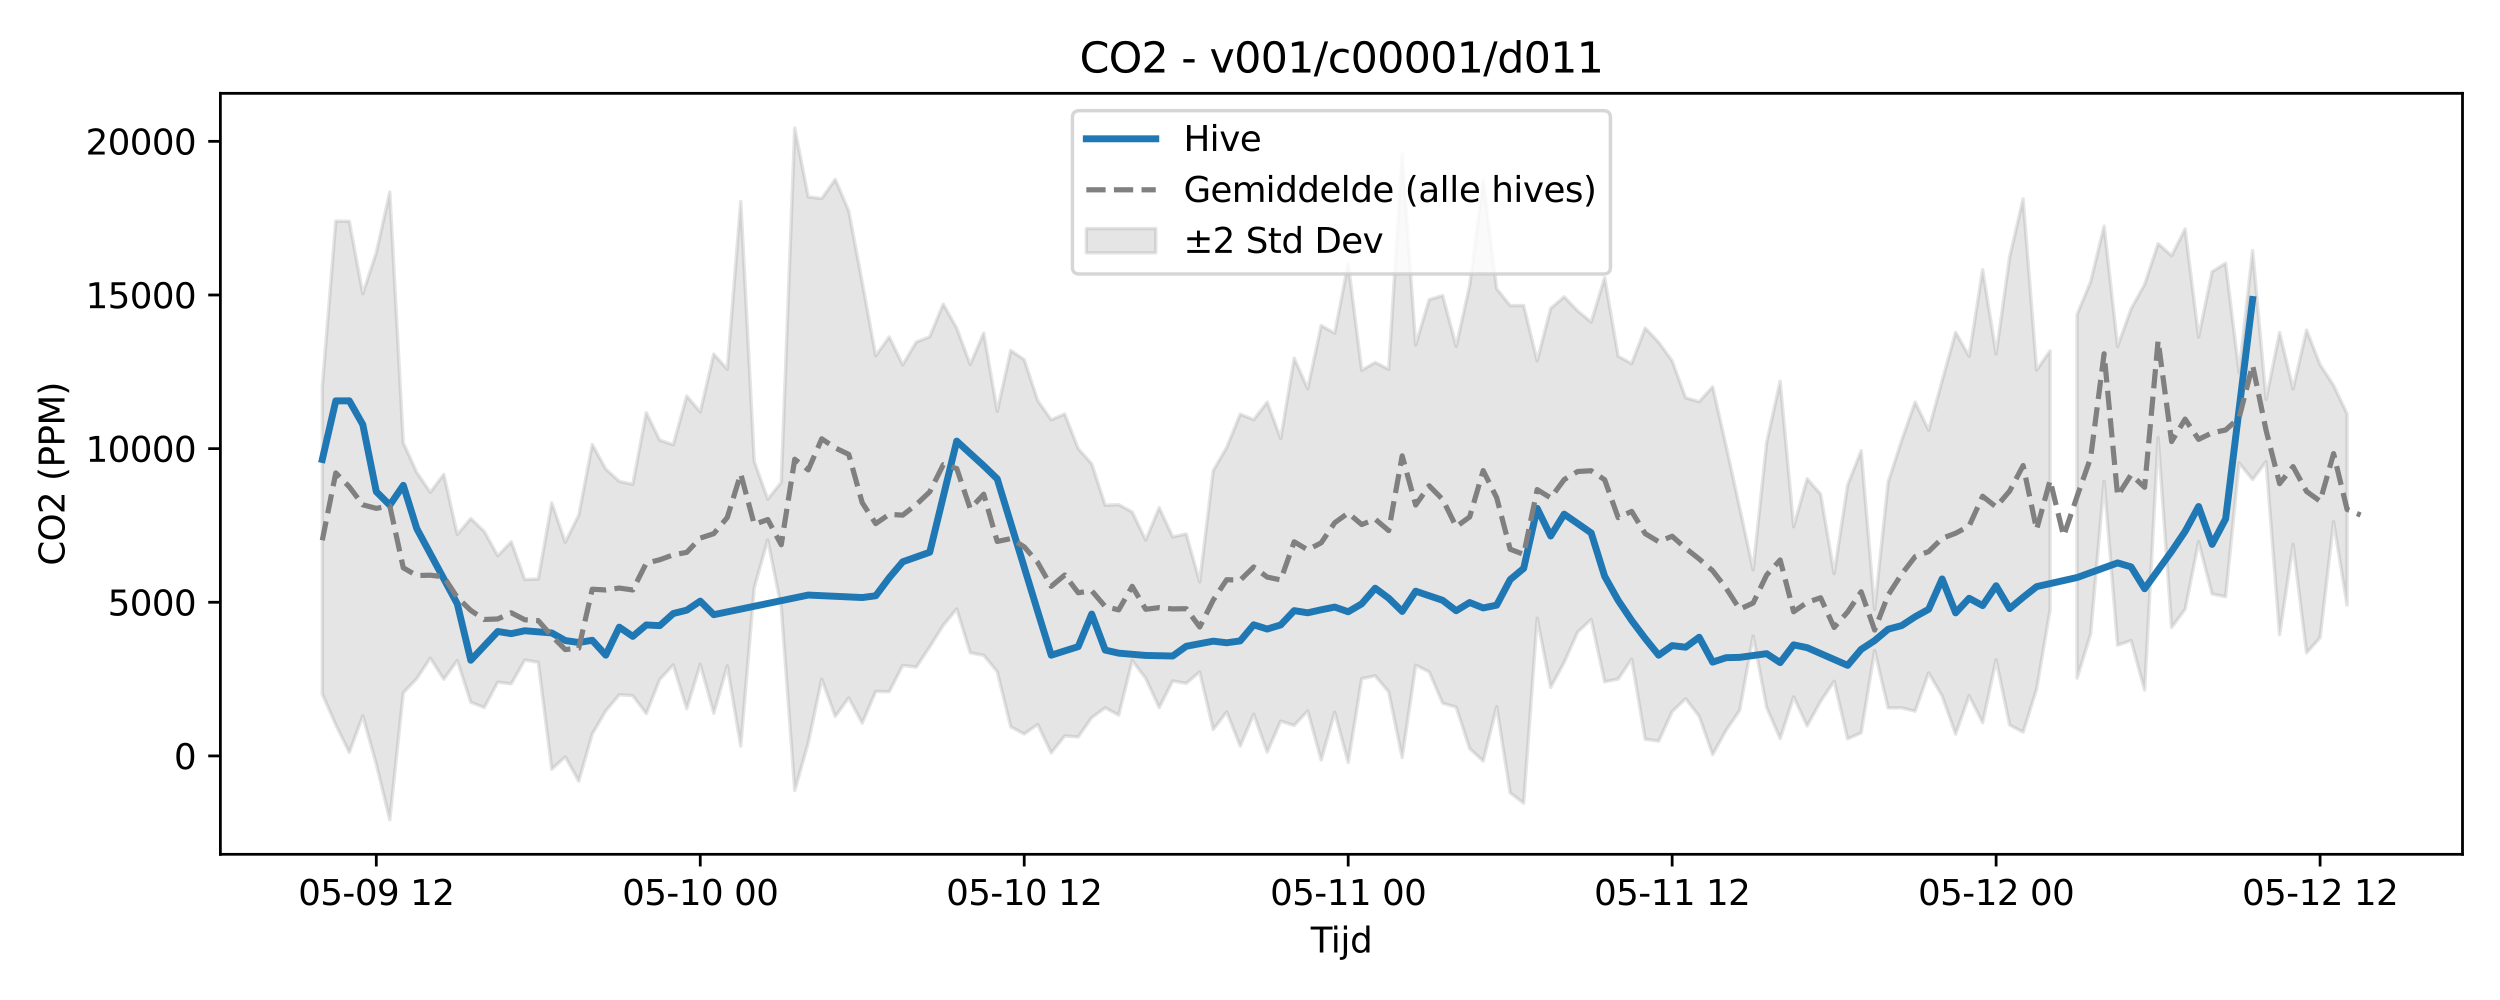 <?xml version="1.0" encoding="utf-8" standalone="no"?>
<!DOCTYPE svg PUBLIC "-//W3C//DTD SVG 1.1//EN"
  "http://www.w3.org/Graphics/SVG/1.1/DTD/svg11.dtd">
<svg xmlns:xlink="http://www.w3.org/1999/xlink" width="720pt" height="288pt" viewBox="0 0 720 288" xmlns="http://www.w3.org/2000/svg" version="1.1">
 <defs>
  <style type="text/css">*{stroke-linejoin: round; stroke-linecap: butt}</style>
 </defs>
 <g id="figure_1">
  <g id="patch_1">
   <path d="M 0 288 
L 720 288 
L 720 0 
L 0 0 
z
" style="fill: #ffffff"/>
  </g>
  <g id="axes_1">
   <g id="patch_2">
    <path d="M 63.47 246.04 
L 709.2 246.04 
L 709.2 26.88 
L 63.47 26.88 
z
" style="fill: #ffffff"/>
   </g>
   <g id="FillBetweenPolyCollection_1">
    <path d="M 92.821 111.337 
L 92.821 199.886 
L 96.709 208.744 
L 100.597 216.7 
L 104.484 206.168 
L 108.372 220.098 
L 112.259 236.078 
L 116.147 199.52 
L 120.035 195.446 
L 123.922 189.535 
L 127.81 195.625 
L 131.697 190.227 
L 135.585 202.256 
L 139.473 203.769 
L 143.36 196.459 
L 147.248 196.949 
L 151.135 190.098 
L 155.023 190.75 
L 158.911 221.543 
L 162.798 217.981 
L 166.686 224.982 
L 170.573 211.388 
L 174.461 204.747 
L 178.349 200.095 
L 182.236 200.353 
L 186.124 205.523 
L 190.011 195.661 
L 193.899 191.49 
L 197.787 204.107 
L 201.674 191.312 
L 205.562 205.404 
L 209.449 191.769 
L 213.337 214.892 
L 217.224 169.238 
L 221.112 155.498 
L 225 174.824 
L 228.887 227.682 
L 232.775 213.944 
L 236.662 195.58 
L 240.55 206.332 
L 244.438 200.993 
L 248.325 208.266 
L 252.213 199.127 
L 256.1 199.205 
L 259.988 191.652 
L 263.876 192.13 
L 267.763 186.312 
L 271.651 180.112 
L 275.538 175.372 
L 279.426 188.015 
L 283.314 188.739 
L 287.201 193.438 
L 291.089 209.316 
L 294.976 211.386 
L 298.864 208.645 
L 302.752 216.824 
L 306.639 211.972 
L 310.527 212.231 
L 314.414 206.676 
L 318.302 203.845 
L 322.19 205.969 
L 326.077 190.254 
L 329.965 195.377 
L 333.852 203.779 
L 337.74 196.105 
L 341.628 196.829 
L 345.515 193.534 
L 349.403 210.116 
L 353.29 205.04 
L 357.178 214.906 
L 361.066 205.711 
L 364.953 216.596 
L 368.841 207.698 
L 372.728 208.944 
L 376.616 204.744 
L 380.504 218.904 
L 384.391 205.123 
L 388.279 219.586 
L 392.166 195.476 
L 396.054 194.644 
L 399.942 199.269 
L 403.829 218.183 
L 407.717 191.572 
L 411.604 193.495 
L 415.492 202.542 
L 419.38 203.645 
L 423.267 215.578 
L 427.155 219.189 
L 431.042 203.54 
L 434.93 228.345 
L 438.818 231.311 
L 442.705 178.067 
L 446.593 197.981 
L 450.48 190.773 
L 454.368 182.042 
L 458.256 178.4 
L 462.143 196.343 
L 466.031 195.572 
L 469.918 189.82 
L 473.806 212.883 
L 477.694 213.455 
L 481.581 204.937 
L 485.469 201.238 
L 489.356 206.264 
L 493.244 217.334 
L 497.132 210.312 
L 501.019 204.627 
L 504.907 183.182 
L 508.794 203.743 
L 512.682 212.72 
L 516.57 200.687 
L 520.457 209.064 
L 524.345 201.999 
L 528.232 196.204 
L 532.12 212.789 
L 536.008 211.073 
L 539.895 187.396 
L 543.783 203.886 
L 547.67 203.871 
L 551.558 204.814 
L 555.446 193.809 
L 559.333 200.44 
L 563.221 211.427 
L 567.108 200.389 
L 570.996 208.15 
L 574.883 190.026 
L 578.771 208.798 
L 582.659 210.864 
L 586.546 198.441 
L 590.434 175.601 
L 590.434 101.034 
L 590.434 101.034 
L 586.546 106.581 
L 582.659 57.302 
L 578.771 74.049 
L 574.883 101.96 
L 570.996 77.69 
L 567.108 102.596 
L 563.221 95.714 
L 559.333 109.655 
L 555.446 123.895 
L 551.558 115.809 
L 547.67 126.834 
L 543.783 138.864 
L 539.895 175.517 
L 536.008 129.808 
L 532.12 139.689 
L 528.232 165.208 
L 524.345 142.323 
L 520.457 137.873 
L 516.57 151.695 
L 512.682 109.813 
L 508.794 127.451 
L 504.907 164.163 
L 501.019 146.242 
L 497.132 128.51 
L 493.244 111.398 
L 489.356 115.694 
L 485.469 114.568 
L 481.581 103.935 
L 477.694 98.579 
L 473.806 94.473 
L 469.918 104.732 
L 466.031 102.592 
L 462.143 79.994 
L 458.256 92.747 
L 454.368 89.537 
L 450.48 85.47 
L 446.593 88.823 
L 442.705 103.931 
L 438.818 87.993 
L 434.93 88.002 
L 431.042 83.138 
L 427.155 51.883 
L 423.267 82.16 
L 419.38 99.749 
L 415.492 85.131 
L 411.604 86.313 
L 407.717 99.337 
L 403.829 44.395 
L 399.942 106.351 
L 396.054 104.389 
L 392.166 106.657 
L 388.279 75.908 
L 384.391 95.985 
L 380.504 93.759 
L 376.616 111.959 
L 372.728 103.145 
L 368.841 126.322 
L 364.953 115.809 
L 361.066 120.875 
L 357.178 119.294 
L 353.29 128.865 
L 349.403 135.544 
L 345.515 167.619 
L 341.628 153.784 
L 337.74 154.632 
L 333.852 146.219 
L 329.965 155.557 
L 326.077 147.464 
L 322.19 145.329 
L 318.302 145.522 
L 314.414 133.605 
L 310.527 129.187 
L 306.639 119.24 
L 302.752 120.911 
L 298.864 115.356 
L 294.976 103.583 
L 291.089 100.931 
L 287.201 118.45 
L 283.314 95.919 
L 279.426 104.974 
L 275.538 94.498 
L 271.651 87.582 
L 267.763 96.987 
L 263.876 98.518 
L 259.988 105.075 
L 256.1 97.04 
L 252.213 102.468 
L 248.325 81.335 
L 244.438 60.733 
L 240.55 51.652 
L 236.662 57.179 
L 232.775 56.697 
L 228.887 36.842 
L 225 138.942 
L 221.112 143.754 
L 217.224 132.842 
L 213.337 58.032 
L 209.449 106.321 
L 205.562 101.978 
L 201.674 118.627 
L 197.787 114.052 
L 193.899 128.088 
L 190.011 126.754 
L 186.124 118.851 
L 182.236 139.474 
L 178.349 138.623 
L 174.461 135.086 
L 170.573 128.005 
L 166.686 148.35 
L 162.798 156.16 
L 158.911 144.823 
L 155.023 166.745 
L 151.135 166.888 
L 147.248 156.025 
L 143.36 160.065 
L 139.473 153.048 
L 135.585 149.348 
L 131.697 153.909 
L 127.81 136.62 
L 123.922 141.782 
L 120.035 136.077 
L 116.147 127.536 
L 112.259 55.308 
L 108.372 72.731 
L 104.484 84.602 
L 100.597 63.727 
L 96.709 63.661 
L 92.821 111.337 
z
" clip-path="url(#p1bcca4c867)" style="fill: #808080; fill-opacity: 0.2; stroke: #808080; stroke-opacity: 0.2"/>
    <path d="M 598.209 90.566 
L 598.209 195.286 
L 602.097 182.617 
L 605.984 138.632 
L 609.872 185.814 
L 613.759 184.472 
L 617.647 198.745 
L 621.535 126.049 
L 625.422 180.714 
L 629.31 175.461 
L 633.197 155.997 
L 637.085 171.068 
L 640.973 171.853 
L 644.86 133.334 
L 648.748 138.134 
L 652.635 132.95 
L 656.523 182.792 
L 660.411 156.795 
L 664.298 188.012 
L 668.186 183.655 
L 672.073 150.294 
L 675.961 174.271 
L 675.961 119.166 
L 675.961 119.166 
L 672.073 110.996 
L 668.186 105.033 
L 664.298 95.061 
L 660.411 111.99 
L 656.523 95.78 
L 652.635 114.978 
L 648.748 72.149 
L 644.86 107.306 
L 640.973 75.83 
L 637.085 78.235 
L 633.197 97.065 
L 629.31 65.954 
L 625.422 73.624 
L 621.535 70.172 
L 617.647 81.92 
L 613.759 88.943 
L 609.872 99.783 
L 605.984 65.13 
L 602.097 81.145 
L 598.209 90.566 
z
" clip-path="url(#p1bcca4c867)" style="fill: #808080; fill-opacity: 0.2; stroke: #808080; stroke-opacity: 0.2"/>
   </g>
   <g id="matplotlib.axis_1">
    <g id="xtick_1">
     <g id="line2d_1">
      <defs>
       <path id="mab85235635" d="M 0 0 
L 0 3.5 
" style="stroke: #000000; stroke-width: 0.8"/>
      </defs>
      <g>
       <use xlink:href="#mab85235635" x="108.372" y="246.04" style="stroke: #000000; stroke-width: 0.8"/>
      </g>
     </g>
     <g id="text_1">
      <!-- 05-09 12 -->
      <g transform="translate(85.891 260.638) scale(0.1 -0.1)">
       <defs>
        <path id="DejaVuSans-30" d="M 2034 4250 
Q 1547 4250 1301 3770 
Q 1056 3291 1056 2328 
Q 1056 1369 1301 889 
Q 1547 409 2034 409 
Q 2525 409 2770 889 
Q 3016 1369 3016 2328 
Q 3016 3291 2770 3770 
Q 2525 4250 2034 4250 
z
M 2034 4750 
Q 2819 4750 3233 4129 
Q 3647 3509 3647 2328 
Q 3647 1150 3233 529 
Q 2819 -91 2034 -91 
Q 1250 -91 836 529 
Q 422 1150 422 2328 
Q 422 3509 836 4129 
Q 1250 4750 2034 4750 
z
" transform="scale(0.016)"/>
        <path id="DejaVuSans-35" d="M 691 4666 
L 3169 4666 
L 3169 4134 
L 1269 4134 
L 1269 2991 
Q 1406 3038 1543 3061 
Q 1681 3084 1819 3084 
Q 2600 3084 3056 2656 
Q 3513 2228 3513 1497 
Q 3513 744 3044 326 
Q 2575 -91 1722 -91 
Q 1428 -91 1123 -41 
Q 819 9 494 109 
L 494 744 
Q 775 591 1075 516 
Q 1375 441 1709 441 
Q 2250 441 2565 725 
Q 2881 1009 2881 1497 
Q 2881 1984 2565 2268 
Q 2250 2553 1709 2553 
Q 1456 2553 1204 2497 
Q 953 2441 691 2322 
L 691 4666 
z
" transform="scale(0.016)"/>
        <path id="DejaVuSans-2d" d="M 313 2009 
L 1997 2009 
L 1997 1497 
L 313 1497 
L 313 2009 
z
" transform="scale(0.016)"/>
        <path id="DejaVuSans-39" d="M 703 97 
L 703 672 
Q 941 559 1184 500 
Q 1428 441 1663 441 
Q 2288 441 2617 861 
Q 2947 1281 2994 2138 
Q 2813 1869 2534 1725 
Q 2256 1581 1919 1581 
Q 1219 1581 811 2004 
Q 403 2428 403 3163 
Q 403 3881 828 4315 
Q 1253 4750 1959 4750 
Q 2769 4750 3195 4129 
Q 3622 3509 3622 2328 
Q 3622 1225 3098 567 
Q 2575 -91 1691 -91 
Q 1453 -91 1209 -44 
Q 966 3 703 97 
z
M 1959 2075 
Q 2384 2075 2632 2365 
Q 2881 2656 2881 3163 
Q 2881 3666 2632 3958 
Q 2384 4250 1959 4250 
Q 1534 4250 1286 3958 
Q 1038 3666 1038 3163 
Q 1038 2656 1286 2365 
Q 1534 2075 1959 2075 
z
" transform="scale(0.016)"/>
        <path id="DejaVuSans-20" transform="scale(0.016)"/>
        <path id="DejaVuSans-31" d="M 794 531 
L 1825 531 
L 1825 4091 
L 703 3866 
L 703 4441 
L 1819 4666 
L 2450 4666 
L 2450 531 
L 3481 531 
L 3481 0 
L 794 0 
L 794 531 
z
" transform="scale(0.016)"/>
        <path id="DejaVuSans-32" d="M 1228 531 
L 3431 531 
L 3431 0 
L 469 0 
L 469 531 
Q 828 903 1448 1529 
Q 2069 2156 2228 2338 
Q 2531 2678 2651 2914 
Q 2772 3150 2772 3378 
Q 2772 3750 2511 3984 
Q 2250 4219 1831 4219 
Q 1534 4219 1204 4116 
Q 875 4013 500 3803 
L 500 4441 
Q 881 4594 1212 4672 
Q 1544 4750 1819 4750 
Q 2544 4750 2975 4387 
Q 3406 4025 3406 3419 
Q 3406 3131 3298 2873 
Q 3191 2616 2906 2266 
Q 2828 2175 2409 1742 
Q 1991 1309 1228 531 
z
" transform="scale(0.016)"/>
       </defs>
       <use xlink:href="#DejaVuSans-30"/>
       <use xlink:href="#DejaVuSans-35" transform="translate(63.623 0)"/>
       <use xlink:href="#DejaVuSans-2d" transform="translate(127.246 0)"/>
       <use xlink:href="#DejaVuSans-30" transform="translate(163.33 0)"/>
       <use xlink:href="#DejaVuSans-39" transform="translate(226.953 0)"/>
       <use xlink:href="#DejaVuSans-20" transform="translate(290.576 0)"/>
       <use xlink:href="#DejaVuSans-31" transform="translate(322.363 0)"/>
       <use xlink:href="#DejaVuSans-32" transform="translate(385.986 0)"/>
      </g>
     </g>
    </g>
    <g id="xtick_2">
     <g id="line2d_2">
      <g>
       <use xlink:href="#mab85235635" x="201.674" y="246.04" style="stroke: #000000; stroke-width: 0.8"/>
      </g>
     </g>
     <g id="text_2">
      <!-- 05-10 00 -->
      <g transform="translate(179.194 260.638) scale(0.1 -0.1)">
       <use xlink:href="#DejaVuSans-30"/>
       <use xlink:href="#DejaVuSans-35" transform="translate(63.623 0)"/>
       <use xlink:href="#DejaVuSans-2d" transform="translate(127.246 0)"/>
       <use xlink:href="#DejaVuSans-31" transform="translate(163.33 0)"/>
       <use xlink:href="#DejaVuSans-30" transform="translate(226.953 0)"/>
       <use xlink:href="#DejaVuSans-20" transform="translate(290.576 0)"/>
       <use xlink:href="#DejaVuSans-30" transform="translate(322.363 0)"/>
       <use xlink:href="#DejaVuSans-30" transform="translate(385.986 0)"/>
      </g>
     </g>
    </g>
    <g id="xtick_3">
     <g id="line2d_3">
      <g>
       <use xlink:href="#mab85235635" x="294.976" y="246.04" style="stroke: #000000; stroke-width: 0.8"/>
      </g>
     </g>
     <g id="text_3">
      <!-- 05-10 12 -->
      <g transform="translate(272.496 260.638) scale(0.1 -0.1)">
       <use xlink:href="#DejaVuSans-30"/>
       <use xlink:href="#DejaVuSans-35" transform="translate(63.623 0)"/>
       <use xlink:href="#DejaVuSans-2d" transform="translate(127.246 0)"/>
       <use xlink:href="#DejaVuSans-31" transform="translate(163.33 0)"/>
       <use xlink:href="#DejaVuSans-30" transform="translate(226.953 0)"/>
       <use xlink:href="#DejaVuSans-20" transform="translate(290.576 0)"/>
       <use xlink:href="#DejaVuSans-31" transform="translate(322.363 0)"/>
       <use xlink:href="#DejaVuSans-32" transform="translate(385.986 0)"/>
      </g>
     </g>
    </g>
    <g id="xtick_4">
     <g id="line2d_4">
      <g>
       <use xlink:href="#mab85235635" x="388.279" y="246.04" style="stroke: #000000; stroke-width: 0.8"/>
      </g>
     </g>
     <g id="text_4">
      <!-- 05-11 00 -->
      <g transform="translate(365.798 260.638) scale(0.1 -0.1)">
       <use xlink:href="#DejaVuSans-30"/>
       <use xlink:href="#DejaVuSans-35" transform="translate(63.623 0)"/>
       <use xlink:href="#DejaVuSans-2d" transform="translate(127.246 0)"/>
       <use xlink:href="#DejaVuSans-31" transform="translate(163.33 0)"/>
       <use xlink:href="#DejaVuSans-31" transform="translate(226.953 0)"/>
       <use xlink:href="#DejaVuSans-20" transform="translate(290.576 0)"/>
       <use xlink:href="#DejaVuSans-30" transform="translate(322.363 0)"/>
       <use xlink:href="#DejaVuSans-30" transform="translate(385.986 0)"/>
      </g>
     </g>
    </g>
    <g id="xtick_5">
     <g id="line2d_5">
      <g>
       <use xlink:href="#mab85235635" x="481.581" y="246.04" style="stroke: #000000; stroke-width: 0.8"/>
      </g>
     </g>
     <g id="text_5">
      <!-- 05-11 12 -->
      <g transform="translate(459.101 260.638) scale(0.1 -0.1)">
       <use xlink:href="#DejaVuSans-30"/>
       <use xlink:href="#DejaVuSans-35" transform="translate(63.623 0)"/>
       <use xlink:href="#DejaVuSans-2d" transform="translate(127.246 0)"/>
       <use xlink:href="#DejaVuSans-31" transform="translate(163.33 0)"/>
       <use xlink:href="#DejaVuSans-31" transform="translate(226.953 0)"/>
       <use xlink:href="#DejaVuSans-20" transform="translate(290.576 0)"/>
       <use xlink:href="#DejaVuSans-31" transform="translate(322.363 0)"/>
       <use xlink:href="#DejaVuSans-32" transform="translate(385.986 0)"/>
      </g>
     </g>
    </g>
    <g id="xtick_6">
     <g id="line2d_6">
      <g>
       <use xlink:href="#mab85235635" x="574.883" y="246.04" style="stroke: #000000; stroke-width: 0.8"/>
      </g>
     </g>
     <g id="text_6">
      <!-- 05-12 00 -->
      <g transform="translate(552.403 260.638) scale(0.1 -0.1)">
       <use xlink:href="#DejaVuSans-30"/>
       <use xlink:href="#DejaVuSans-35" transform="translate(63.623 0)"/>
       <use xlink:href="#DejaVuSans-2d" transform="translate(127.246 0)"/>
       <use xlink:href="#DejaVuSans-31" transform="translate(163.33 0)"/>
       <use xlink:href="#DejaVuSans-32" transform="translate(226.953 0)"/>
       <use xlink:href="#DejaVuSans-20" transform="translate(290.576 0)"/>
       <use xlink:href="#DejaVuSans-30" transform="translate(322.363 0)"/>
       <use xlink:href="#DejaVuSans-30" transform="translate(385.986 0)"/>
      </g>
     </g>
    </g>
    <g id="xtick_7">
     <g id="line2d_7">
      <g>
       <use xlink:href="#mab85235635" x="668.186" y="246.04" style="stroke: #000000; stroke-width: 0.8"/>
      </g>
     </g>
     <g id="text_7">
      <!-- 05-12 12 -->
      <g transform="translate(645.705 260.638) scale(0.1 -0.1)">
       <use xlink:href="#DejaVuSans-30"/>
       <use xlink:href="#DejaVuSans-35" transform="translate(63.623 0)"/>
       <use xlink:href="#DejaVuSans-2d" transform="translate(127.246 0)"/>
       <use xlink:href="#DejaVuSans-31" transform="translate(163.33 0)"/>
       <use xlink:href="#DejaVuSans-32" transform="translate(226.953 0)"/>
       <use xlink:href="#DejaVuSans-20" transform="translate(290.576 0)"/>
       <use xlink:href="#DejaVuSans-31" transform="translate(322.363 0)"/>
       <use xlink:href="#DejaVuSans-32" transform="translate(385.986 0)"/>
      </g>
     </g>
    </g>
    <g id="text_8">
     <!-- Tijd -->
     <g transform="translate(377.485 274.317) scale(0.1 -0.1)">
      <defs>
       <path id="DejaVuSans-54" d="M -19 4666 
L 3928 4666 
L 3928 4134 
L 2272 4134 
L 2272 0 
L 1638 0 
L 1638 4134 
L -19 4134 
L -19 4666 
z
" transform="scale(0.016)"/>
       <path id="DejaVuSans-69" d="M 603 3500 
L 1178 3500 
L 1178 0 
L 603 0 
L 603 3500 
z
M 603 4863 
L 1178 4863 
L 1178 4134 
L 603 4134 
L 603 4863 
z
" transform="scale(0.016)"/>
       <path id="DejaVuSans-6a" d="M 603 3500 
L 1178 3500 
L 1178 -63 
Q 1178 -731 923 -1031 
Q 669 -1331 103 -1331 
L -116 -1331 
L -116 -844 
L 38 -844 
Q 366 -844 484 -692 
Q 603 -541 603 -63 
L 603 3500 
z
M 603 4863 
L 1178 4863 
L 1178 4134 
L 603 4134 
L 603 4863 
z
" transform="scale(0.016)"/>
       <path id="DejaVuSans-64" d="M 2906 2969 
L 2906 4863 
L 3481 4863 
L 3481 0 
L 2906 0 
L 2906 525 
Q 2725 213 2448 61 
Q 2172 -91 1784 -91 
Q 1150 -91 751 415 
Q 353 922 353 1747 
Q 353 2572 751 3078 
Q 1150 3584 1784 3584 
Q 2172 3584 2448 3432 
Q 2725 3281 2906 2969 
z
M 947 1747 
Q 947 1113 1208 752 
Q 1469 391 1925 391 
Q 2381 391 2643 752 
Q 2906 1113 2906 1747 
Q 2906 2381 2643 2742 
Q 2381 3103 1925 3103 
Q 1469 3103 1208 2742 
Q 947 2381 947 1747 
z
" transform="scale(0.016)"/>
      </defs>
      <use xlink:href="#DejaVuSans-54"/>
      <use xlink:href="#DejaVuSans-69" transform="translate(57.959 0)"/>
      <use xlink:href="#DejaVuSans-6a" transform="translate(85.742 0)"/>
      <use xlink:href="#DejaVuSans-64" transform="translate(113.525 0)"/>
     </g>
    </g>
   </g>
   <g id="matplotlib.axis_2">
    <g id="ytick_1">
     <g id="line2d_8">
      <defs>
       <path id="m1427b54433" d="M 0 0 
L -3.5 0 
" style="stroke: #000000; stroke-width: 0.8"/>
      </defs>
      <g>
       <use xlink:href="#m1427b54433" x="63.47" y="217.704" style="stroke: #000000; stroke-width: 0.8"/>
      </g>
     </g>
     <g id="text_9">
      <!-- 0 -->
      <g transform="translate(50.108 221.503) scale(0.1 -0.1)">
       <use xlink:href="#DejaVuSans-30"/>
      </g>
     </g>
    </g>
    <g id="ytick_2">
     <g id="line2d_9">
      <g>
       <use xlink:href="#m1427b54433" x="63.47" y="173.455" style="stroke: #000000; stroke-width: 0.8"/>
      </g>
     </g>
     <g id="text_10">
      <!-- 5000 -->
      <g transform="translate(31.02 177.254) scale(0.1 -0.1)">
       <use xlink:href="#DejaVuSans-35"/>
       <use xlink:href="#DejaVuSans-30" transform="translate(63.623 0)"/>
       <use xlink:href="#DejaVuSans-30" transform="translate(127.246 0)"/>
       <use xlink:href="#DejaVuSans-30" transform="translate(190.869 0)"/>
      </g>
     </g>
    </g>
    <g id="ytick_3">
     <g id="line2d_10">
      <g>
       <use xlink:href="#m1427b54433" x="63.47" y="129.207" style="stroke: #000000; stroke-width: 0.8"/>
      </g>
     </g>
     <g id="text_11">
      <!-- 10000 -->
      <g transform="translate(24.657 133.006) scale(0.1 -0.1)">
       <use xlink:href="#DejaVuSans-31"/>
       <use xlink:href="#DejaVuSans-30" transform="translate(63.623 0)"/>
       <use xlink:href="#DejaVuSans-30" transform="translate(127.246 0)"/>
       <use xlink:href="#DejaVuSans-30" transform="translate(190.869 0)"/>
       <use xlink:href="#DejaVuSans-30" transform="translate(254.492 0)"/>
      </g>
     </g>
    </g>
    <g id="ytick_4">
     <g id="line2d_11">
      <g>
       <use xlink:href="#m1427b54433" x="63.47" y="84.958" style="stroke: #000000; stroke-width: 0.8"/>
      </g>
     </g>
     <g id="text_12">
      <!-- 15000 -->
      <g transform="translate(24.657 88.758) scale(0.1 -0.1)">
       <use xlink:href="#DejaVuSans-31"/>
       <use xlink:href="#DejaVuSans-35" transform="translate(63.623 0)"/>
       <use xlink:href="#DejaVuSans-30" transform="translate(127.246 0)"/>
       <use xlink:href="#DejaVuSans-30" transform="translate(190.869 0)"/>
       <use xlink:href="#DejaVuSans-30" transform="translate(254.492 0)"/>
      </g>
     </g>
    </g>
    <g id="ytick_5">
     <g id="line2d_12">
      <g>
       <use xlink:href="#m1427b54433" x="63.47" y="40.71" style="stroke: #000000; stroke-width: 0.8"/>
      </g>
     </g>
     <g id="text_13">
      <!-- 20000 -->
      <g transform="translate(24.657 44.509) scale(0.1 -0.1)">
       <use xlink:href="#DejaVuSans-32"/>
       <use xlink:href="#DejaVuSans-30" transform="translate(63.623 0)"/>
       <use xlink:href="#DejaVuSans-30" transform="translate(127.246 0)"/>
       <use xlink:href="#DejaVuSans-30" transform="translate(190.869 0)"/>
       <use xlink:href="#DejaVuSans-30" transform="translate(254.492 0)"/>
      </g>
     </g>
    </g>
    <g id="text_14">
     <!-- CO2 (PPM) -->
     <g transform="translate(18.578 162.903) rotate(-90) scale(0.1 -0.1)">
      <defs>
       <path id="DejaVuSans-43" d="M 4122 4306 
L 4122 3641 
Q 3803 3938 3442 4084 
Q 3081 4231 2675 4231 
Q 1875 4231 1450 3742 
Q 1025 3253 1025 2328 
Q 1025 1406 1450 917 
Q 1875 428 2675 428 
Q 3081 428 3442 575 
Q 3803 722 4122 1019 
L 4122 359 
Q 3791 134 3420 21 
Q 3050 -91 2638 -91 
Q 1578 -91 968 557 
Q 359 1206 359 2328 
Q 359 3453 968 4101 
Q 1578 4750 2638 4750 
Q 3056 4750 3426 4639 
Q 3797 4528 4122 4306 
z
" transform="scale(0.016)"/>
       <path id="DejaVuSans-4f" d="M 2522 4238 
Q 1834 4238 1429 3725 
Q 1025 3213 1025 2328 
Q 1025 1447 1429 934 
Q 1834 422 2522 422 
Q 3209 422 3611 934 
Q 4013 1447 4013 2328 
Q 4013 3213 3611 3725 
Q 3209 4238 2522 4238 
z
M 2522 4750 
Q 3503 4750 4090 4092 
Q 4678 3434 4678 2328 
Q 4678 1225 4090 567 
Q 3503 -91 2522 -91 
Q 1538 -91 948 565 
Q 359 1222 359 2328 
Q 359 3434 948 4092 
Q 1538 4750 2522 4750 
z
" transform="scale(0.016)"/>
       <path id="DejaVuSans-28" d="M 1984 4856 
Q 1566 4138 1362 3434 
Q 1159 2731 1159 2009 
Q 1159 1288 1364 580 
Q 1569 -128 1984 -844 
L 1484 -844 
Q 1016 -109 783 600 
Q 550 1309 550 2009 
Q 550 2706 781 3412 
Q 1013 4119 1484 4856 
L 1984 4856 
z
" transform="scale(0.016)"/>
       <path id="DejaVuSans-50" d="M 1259 4147 
L 1259 2394 
L 2053 2394 
Q 2494 2394 2734 2622 
Q 2975 2850 2975 3272 
Q 2975 3691 2734 3919 
Q 2494 4147 2053 4147 
L 1259 4147 
z
M 628 4666 
L 2053 4666 
Q 2838 4666 3239 4311 
Q 3641 3956 3641 3272 
Q 3641 2581 3239 2228 
Q 2838 1875 2053 1875 
L 1259 1875 
L 1259 0 
L 628 0 
L 628 4666 
z
" transform="scale(0.016)"/>
       <path id="DejaVuSans-4d" d="M 628 4666 
L 1569 4666 
L 2759 1491 
L 3956 4666 
L 4897 4666 
L 4897 0 
L 4281 0 
L 4281 4097 
L 3078 897 
L 2444 897 
L 1241 4097 
L 1241 0 
L 628 0 
L 628 4666 
z
" transform="scale(0.016)"/>
       <path id="DejaVuSans-29" d="M 513 4856 
L 1013 4856 
Q 1481 4119 1714 3412 
Q 1947 2706 1947 2009 
Q 1947 1309 1714 600 
Q 1481 -109 1013 -844 
L 513 -844 
Q 928 -128 1133 580 
Q 1338 1288 1338 2009 
Q 1338 2731 1133 3434 
Q 928 4138 513 4856 
z
" transform="scale(0.016)"/>
      </defs>
      <use xlink:href="#DejaVuSans-43"/>
      <use xlink:href="#DejaVuSans-4f" transform="translate(69.824 0)"/>
      <use xlink:href="#DejaVuSans-32" transform="translate(148.535 0)"/>
      <use xlink:href="#DejaVuSans-20" transform="translate(212.158 0)"/>
      <use xlink:href="#DejaVuSans-28" transform="translate(243.945 0)"/>
      <use xlink:href="#DejaVuSans-50" transform="translate(282.959 0)"/>
      <use xlink:href="#DejaVuSans-50" transform="translate(343.262 0)"/>
      <use xlink:href="#DejaVuSans-4d" transform="translate(403.564 0)"/>
      <use xlink:href="#DejaVuSans-29" transform="translate(489.844 0)"/>
     </g>
    </g>
   </g>
   <g id="line2d_13">
    <path d="M 92.821 132.331 
L 96.709 115.454 
L 100.597 115.441 
L 104.484 122.277 
L 108.372 141.596 
L 112.259 145.473 
L 116.147 139.782 
L 120.035 152.243 
L 131.697 173.907 
L 135.585 190.146 
L 143.36 181.871 
L 147.248 182.491 
L 151.135 181.659 
L 158.911 182.287 
L 162.798 184.482 
L 166.686 185.04 
L 170.573 184.402 
L 174.461 188.68 
L 178.349 180.626 
L 182.236 183.275 
L 186.124 179.989 
L 190.011 180.187 
L 193.899 176.691 
L 197.787 175.727 
L 201.674 173.122 
L 205.562 177.031 
L 232.775 171.376 
L 248.325 172.092 
L 252.213 171.579 
L 256.1 166.384 
L 259.988 161.791 
L 267.763 159.044 
L 275.538 127.039 
L 279.426 130.605 
L 283.314 134.145 
L 287.201 137.915 
L 298.864 176.107 
L 302.752 188.694 
L 310.527 186.23 
L 314.414 176.854 
L 318.302 187.225 
L 322.19 188.11 
L 329.965 188.77 
L 337.74 188.929 
L 341.628 186.128 
L 349.403 184.653 
L 353.29 185.119 
L 357.178 184.579 
L 361.066 179.942 
L 364.953 181.166 
L 368.841 179.983 
L 372.728 175.865 
L 376.616 176.485 
L 380.504 175.618 
L 384.391 174.839 
L 388.279 176.19 
L 392.166 173.904 
L 396.054 169.405 
L 399.942 172.284 
L 403.829 176.087 
L 407.717 170.265 
L 415.492 172.898 
L 419.38 175.889 
L 423.267 173.526 
L 427.155 175.084 
L 431.042 174.287 
L 434.93 166.929 
L 438.818 163.69 
L 442.705 146.411 
L 446.593 154.366 
L 450.48 148.079 
L 458.256 153.479 
L 462.143 165.982 
L 466.031 172.904 
L 469.918 178.697 
L 473.806 183.867 
L 477.694 188.694 
L 481.581 185.938 
L 485.469 186.394 
L 489.356 183.526 
L 493.244 190.694 
L 497.132 189.411 
L 501.019 189.32 
L 508.794 188.261 
L 512.682 190.827 
L 516.57 185.721 
L 520.457 186.526 
L 532.12 191.624 
L 536.008 187.022 
L 539.895 184.491 
L 543.783 181.213 
L 547.67 180.175 
L 551.558 177.621 
L 555.446 175.476 
L 559.333 166.738 
L 563.221 176.5 
L 567.108 172.305 
L 570.996 174.405 
L 574.883 168.703 
L 578.771 175.275 
L 582.659 172.025 
L 586.546 168.951 
L 598.209 166.322 
L 609.872 162.114 
L 613.759 163.269 
L 617.647 169.553 
L 625.422 158.791 
L 629.31 153.039 
L 633.197 145.88 
L 637.085 156.782 
L 640.973 149.455 
L 648.748 86.25 
" clip-path="url(#p1bcca4c867)" style="fill: none; stroke: #1f77b4; stroke-width: 2; stroke-linecap: square"/>
   </g>
   <g id="line2d_14">
    <path d="M 92.821 155.611 
L 96.709 136.202 
L 100.597 140.213 
L 104.484 145.385 
L 108.372 146.414 
L 112.259 145.693 
L 116.147 163.528 
L 120.035 165.762 
L 123.922 165.659 
L 127.81 166.122 
L 131.697 172.068 
L 135.585 175.802 
L 139.473 178.409 
L 143.36 178.262 
L 147.248 176.487 
L 151.135 178.493 
L 155.023 178.747 
L 158.911 183.183 
L 162.798 187.071 
L 166.686 186.666 
L 170.573 169.696 
L 174.461 169.917 
L 178.349 169.359 
L 182.236 169.914 
L 186.124 162.187 
L 190.011 161.208 
L 193.899 159.789 
L 197.787 159.079 
L 201.674 154.969 
L 205.562 153.691 
L 209.449 149.045 
L 213.337 136.462 
L 217.224 151.04 
L 221.112 149.626 
L 225 156.883 
L 228.887 132.262 
L 232.775 135.321 
L 236.662 126.379 
L 240.55 128.992 
L 244.438 130.863 
L 248.325 144.8 
L 252.213 150.798 
L 256.1 148.122 
L 259.988 148.363 
L 263.876 145.324 
L 267.763 141.649 
L 271.651 133.847 
L 275.538 134.935 
L 279.426 146.495 
L 283.314 142.329 
L 287.201 155.944 
L 291.089 155.123 
L 294.976 157.485 
L 298.864 162 
L 302.752 168.867 
L 306.639 165.606 
L 310.527 170.709 
L 314.414 170.14 
L 318.302 174.684 
L 322.19 175.649 
L 326.077 168.859 
L 329.965 175.467 
L 333.852 174.999 
L 337.74 175.369 
L 341.628 175.307 
L 345.515 180.576 
L 349.403 172.83 
L 353.29 166.952 
L 357.178 167.1 
L 361.066 163.293 
L 364.953 166.203 
L 368.841 167.01 
L 372.728 156.044 
L 376.616 158.351 
L 380.504 156.332 
L 384.391 150.554 
L 388.279 147.747 
L 392.166 151.067 
L 396.054 149.517 
L 399.942 152.81 
L 403.829 131.289 
L 407.717 145.454 
L 411.604 139.904 
L 415.492 143.837 
L 419.38 151.697 
L 423.267 148.869 
L 427.155 135.536 
L 431.042 143.339 
L 434.93 158.173 
L 438.818 159.652 
L 442.705 140.999 
L 446.593 143.402 
L 450.48 138.121 
L 454.368 135.789 
L 458.256 135.573 
L 462.143 138.168 
L 466.031 149.082 
L 469.918 147.276 
L 473.806 153.678 
L 477.694 156.017 
L 481.581 154.436 
L 485.469 157.903 
L 489.356 160.979 
L 493.244 164.366 
L 497.132 169.411 
L 501.019 175.435 
L 504.907 173.673 
L 508.794 165.597 
L 512.682 161.267 
L 516.57 176.191 
L 520.457 173.469 
L 524.345 172.161 
L 528.232 180.706 
L 532.12 176.239 
L 536.008 170.44 
L 539.895 181.456 
L 543.783 171.375 
L 547.67 165.353 
L 551.558 160.311 
L 555.446 158.852 
L 559.333 155.047 
L 563.221 153.571 
L 567.108 151.493 
L 570.996 142.92 
L 574.883 145.993 
L 578.771 141.424 
L 582.659 134.083 
L 586.546 152.511 
L 590.434 138.318 
L 594.321 154.384 
L 598.209 142.926 
L 602.097 131.881 
L 605.984 101.881 
L 609.872 142.798 
L 613.759 136.708 
L 617.647 140.332 
L 621.535 98.11 
L 625.422 127.169 
L 629.31 120.707 
L 633.197 126.531 
L 637.085 124.651 
L 640.973 123.842 
L 644.86 120.32 
L 648.748 105.142 
L 652.635 123.964 
L 656.523 139.286 
L 660.411 134.393 
L 664.298 141.537 
L 668.186 144.344 
L 672.073 130.645 
L 675.961 146.718 
L 679.849 148.331 
L 679.849 148.331 
" clip-path="url(#p1bcca4c867)" style="fill: none; stroke-dasharray: 5.55,2.4; stroke-dashoffset: 0; stroke: #808080; stroke-width: 1.5"/>
   </g>
   <g id="patch_3">
    <path d="M 63.47 246.04 
L 63.47 26.88 
" style="fill: none; stroke: #000000; stroke-width: 0.8; stroke-linejoin: miter; stroke-linecap: square"/>
   </g>
   <g id="patch_4">
    <path d="M 709.2 246.04 
L 709.2 26.88 
" style="fill: none; stroke: #000000; stroke-width: 0.8; stroke-linejoin: miter; stroke-linecap: square"/>
   </g>
   <g id="patch_5">
    <path d="M 63.47 246.04 
L 709.2 246.04 
" style="fill: none; stroke: #000000; stroke-width: 0.8; stroke-linejoin: miter; stroke-linecap: square"/>
   </g>
   <g id="patch_6">
    <path d="M 63.47 26.88 
L 709.2 26.88 
" style="fill: none; stroke: #000000; stroke-width: 0.8; stroke-linejoin: miter; stroke-linecap: square"/>
   </g>
   <g id="text_15">
    <!-- CO2 - v001/c00001/d011 -->
    <g transform="translate(310.932 20.88) scale(0.12 -0.12)">
     <defs>
      <path id="DejaVuSans-76" d="M 191 3500 
L 800 3500 
L 1894 563 
L 2988 3500 
L 3597 3500 
L 2284 0 
L 1503 0 
L 191 3500 
z
" transform="scale(0.016)"/>
      <path id="DejaVuSans-2f" d="M 1625 4666 
L 2156 4666 
L 531 -594 
L 0 -594 
L 1625 4666 
z
" transform="scale(0.016)"/>
      <path id="DejaVuSans-63" d="M 3122 3366 
L 3122 2828 
Q 2878 2963 2633 3030 
Q 2388 3097 2138 3097 
Q 1578 3097 1268 2742 
Q 959 2388 959 1747 
Q 959 1106 1268 751 
Q 1578 397 2138 397 
Q 2388 397 2633 464 
Q 2878 531 3122 666 
L 3122 134 
Q 2881 22 2623 -34 
Q 2366 -91 2075 -91 
Q 1284 -91 818 406 
Q 353 903 353 1747 
Q 353 2603 823 3093 
Q 1294 3584 2113 3584 
Q 2378 3584 2631 3529 
Q 2884 3475 3122 3366 
z
" transform="scale(0.016)"/>
     </defs>
     <use xlink:href="#DejaVuSans-43"/>
     <use xlink:href="#DejaVuSans-4f" transform="translate(69.824 0)"/>
     <use xlink:href="#DejaVuSans-32" transform="translate(148.535 0)"/>
     <use xlink:href="#DejaVuSans-20" transform="translate(212.158 0)"/>
     <use xlink:href="#DejaVuSans-2d" transform="translate(243.945 0)"/>
     <use xlink:href="#DejaVuSans-20" transform="translate(280.029 0)"/>
     <use xlink:href="#DejaVuSans-76" transform="translate(311.816 0)"/>
     <use xlink:href="#DejaVuSans-30" transform="translate(370.996 0)"/>
     <use xlink:href="#DejaVuSans-30" transform="translate(434.619 0)"/>
     <use xlink:href="#DejaVuSans-31" transform="translate(498.242 0)"/>
     <use xlink:href="#DejaVuSans-2f" transform="translate(561.865 0)"/>
     <use xlink:href="#DejaVuSans-63" transform="translate(595.557 0)"/>
     <use xlink:href="#DejaVuSans-30" transform="translate(650.537 0)"/>
     <use xlink:href="#DejaVuSans-30" transform="translate(714.16 0)"/>
     <use xlink:href="#DejaVuSans-30" transform="translate(777.783 0)"/>
     <use xlink:href="#DejaVuSans-30" transform="translate(841.406 0)"/>
     <use xlink:href="#DejaVuSans-31" transform="translate(905.029 0)"/>
     <use xlink:href="#DejaVuSans-2f" transform="translate(968.652 0)"/>
     <use xlink:href="#DejaVuSans-64" transform="translate(1002.344 0)"/>
     <use xlink:href="#DejaVuSans-30" transform="translate(1065.82 0)"/>
     <use xlink:href="#DejaVuSans-31" transform="translate(1129.443 0)"/>
     <use xlink:href="#DejaVuSans-31" transform="translate(1193.066 0)"/>
    </g>
   </g>
   <g id="legend_1">
    <g id="patch_7">
     <path d="M 310.863 78.914 
L 461.807 78.914 
Q 463.807 78.914 463.807 76.914 
L 463.807 33.88 
Q 463.807 31.88 461.807 31.88 
L 310.863 31.88 
Q 308.863 31.88 308.863 33.88 
L 308.863 76.914 
Q 308.863 78.914 310.863 78.914 
z
" style="fill: #ffffff; opacity: 0.8; stroke: #cccccc; stroke-linejoin: miter"/>
    </g>
    <g id="line2d_15">
     <path d="M 312.863 39.978 
L 322.863 39.978 
L 332.863 39.978 
" style="fill: none; stroke: #1f77b4; stroke-width: 2; stroke-linecap: square"/>
    </g>
    <g id="text_16">
     <!-- Hive -->
     <g transform="translate(340.863 43.478) scale(0.1 -0.1)">
      <defs>
       <path id="DejaVuSans-48" d="M 628 4666 
L 1259 4666 
L 1259 2753 
L 3553 2753 
L 3553 4666 
L 4184 4666 
L 4184 0 
L 3553 0 
L 3553 2222 
L 1259 2222 
L 1259 0 
L 628 0 
L 628 4666 
z
" transform="scale(0.016)"/>
       <path id="DejaVuSans-65" d="M 3597 1894 
L 3597 1613 
L 953 1613 
Q 991 1019 1311 708 
Q 1631 397 2203 397 
Q 2534 397 2845 478 
Q 3156 559 3463 722 
L 3463 178 
Q 3153 47 2828 -22 
Q 2503 -91 2169 -91 
Q 1331 -91 842 396 
Q 353 884 353 1716 
Q 353 2575 817 3079 
Q 1281 3584 2069 3584 
Q 2775 3584 3186 3129 
Q 3597 2675 3597 1894 
z
M 3022 2063 
Q 3016 2534 2758 2815 
Q 2500 3097 2075 3097 
Q 1594 3097 1305 2825 
Q 1016 2553 972 2059 
L 3022 2063 
z
" transform="scale(0.016)"/>
      </defs>
      <use xlink:href="#DejaVuSans-48"/>
      <use xlink:href="#DejaVuSans-69" transform="translate(75.195 0)"/>
      <use xlink:href="#DejaVuSans-76" transform="translate(102.979 0)"/>
      <use xlink:href="#DejaVuSans-65" transform="translate(162.158 0)"/>
     </g>
    </g>
    <g id="line2d_16">
     <path d="M 312.863 54.657 
L 322.863 54.657 
L 332.863 54.657 
" style="fill: none; stroke-dasharray: 5.55,2.4; stroke-dashoffset: 0; stroke: #808080; stroke-width: 1.5"/>
    </g>
    <g id="text_17">
     <!-- Gemiddelde (alle hives) -->
     <g transform="translate(340.863 58.157) scale(0.1 -0.1)">
      <defs>
       <path id="DejaVuSans-47" d="M 3809 666 
L 3809 1919 
L 2778 1919 
L 2778 2438 
L 4434 2438 
L 4434 434 
Q 4069 175 3628 42 
Q 3188 -91 2688 -91 
Q 1594 -91 976 548 
Q 359 1188 359 2328 
Q 359 3472 976 4111 
Q 1594 4750 2688 4750 
Q 3144 4750 3555 4637 
Q 3966 4525 4313 4306 
L 4313 3634 
Q 3963 3931 3569 4081 
Q 3175 4231 2741 4231 
Q 1884 4231 1454 3753 
Q 1025 3275 1025 2328 
Q 1025 1384 1454 906 
Q 1884 428 2741 428 
Q 3075 428 3337 486 
Q 3600 544 3809 666 
z
" transform="scale(0.016)"/>
       <path id="DejaVuSans-6d" d="M 3328 2828 
Q 3544 3216 3844 3400 
Q 4144 3584 4550 3584 
Q 5097 3584 5394 3201 
Q 5691 2819 5691 2113 
L 5691 0 
L 5113 0 
L 5113 2094 
Q 5113 2597 4934 2840 
Q 4756 3084 4391 3084 
Q 3944 3084 3684 2787 
Q 3425 2491 3425 1978 
L 3425 0 
L 2847 0 
L 2847 2094 
Q 2847 2600 2669 2842 
Q 2491 3084 2119 3084 
Q 1678 3084 1418 2786 
Q 1159 2488 1159 1978 
L 1159 0 
L 581 0 
L 581 3500 
L 1159 3500 
L 1159 2956 
Q 1356 3278 1631 3431 
Q 1906 3584 2284 3584 
Q 2666 3584 2933 3390 
Q 3200 3197 3328 2828 
z
" transform="scale(0.016)"/>
       <path id="DejaVuSans-6c" d="M 603 4863 
L 1178 4863 
L 1178 0 
L 603 0 
L 603 4863 
z
" transform="scale(0.016)"/>
       <path id="DejaVuSans-61" d="M 2194 1759 
Q 1497 1759 1228 1600 
Q 959 1441 959 1056 
Q 959 750 1161 570 
Q 1363 391 1709 391 
Q 2188 391 2477 730 
Q 2766 1069 2766 1631 
L 2766 1759 
L 2194 1759 
z
M 3341 1997 
L 3341 0 
L 2766 0 
L 2766 531 
Q 2569 213 2275 61 
Q 1981 -91 1556 -91 
Q 1019 -91 701 211 
Q 384 513 384 1019 
Q 384 1609 779 1909 
Q 1175 2209 1959 2209 
L 2766 2209 
L 2766 2266 
Q 2766 2663 2505 2880 
Q 2244 3097 1772 3097 
Q 1472 3097 1187 3025 
Q 903 2953 641 2809 
L 641 3341 
Q 956 3463 1253 3523 
Q 1550 3584 1831 3584 
Q 2591 3584 2966 3190 
Q 3341 2797 3341 1997 
z
" transform="scale(0.016)"/>
       <path id="DejaVuSans-68" d="M 3513 2113 
L 3513 0 
L 2938 0 
L 2938 2094 
Q 2938 2591 2744 2837 
Q 2550 3084 2163 3084 
Q 1697 3084 1428 2787 
Q 1159 2491 1159 1978 
L 1159 0 
L 581 0 
L 581 4863 
L 1159 4863 
L 1159 2956 
Q 1366 3272 1645 3428 
Q 1925 3584 2291 3584 
Q 2894 3584 3203 3211 
Q 3513 2838 3513 2113 
z
" transform="scale(0.016)"/>
       <path id="DejaVuSans-73" d="M 2834 3397 
L 2834 2853 
Q 2591 2978 2328 3040 
Q 2066 3103 1784 3103 
Q 1356 3103 1142 2972 
Q 928 2841 928 2578 
Q 928 2378 1081 2264 
Q 1234 2150 1697 2047 
L 1894 2003 
Q 2506 1872 2764 1633 
Q 3022 1394 3022 966 
Q 3022 478 2636 193 
Q 2250 -91 1575 -91 
Q 1294 -91 989 -36 
Q 684 19 347 128 
L 347 722 
Q 666 556 975 473 
Q 1284 391 1588 391 
Q 1994 391 2212 530 
Q 2431 669 2431 922 
Q 2431 1156 2273 1281 
Q 2116 1406 1581 1522 
L 1381 1569 
Q 847 1681 609 1914 
Q 372 2147 372 2553 
Q 372 3047 722 3315 
Q 1072 3584 1716 3584 
Q 2034 3584 2315 3537 
Q 2597 3491 2834 3397 
z
" transform="scale(0.016)"/>
      </defs>
      <use xlink:href="#DejaVuSans-47"/>
      <use xlink:href="#DejaVuSans-65" transform="translate(77.49 0)"/>
      <use xlink:href="#DejaVuSans-6d" transform="translate(139.014 0)"/>
      <use xlink:href="#DejaVuSans-69" transform="translate(236.426 0)"/>
      <use xlink:href="#DejaVuSans-64" transform="translate(264.209 0)"/>
      <use xlink:href="#DejaVuSans-64" transform="translate(327.686 0)"/>
      <use xlink:href="#DejaVuSans-65" transform="translate(391.162 0)"/>
      <use xlink:href="#DejaVuSans-6c" transform="translate(452.686 0)"/>
      <use xlink:href="#DejaVuSans-64" transform="translate(480.469 0)"/>
      <use xlink:href="#DejaVuSans-65" transform="translate(543.945 0)"/>
      <use xlink:href="#DejaVuSans-20" transform="translate(605.469 0)"/>
      <use xlink:href="#DejaVuSans-28" transform="translate(637.256 0)"/>
      <use xlink:href="#DejaVuSans-61" transform="translate(676.27 0)"/>
      <use xlink:href="#DejaVuSans-6c" transform="translate(737.549 0)"/>
      <use xlink:href="#DejaVuSans-6c" transform="translate(765.332 0)"/>
      <use xlink:href="#DejaVuSans-65" transform="translate(793.115 0)"/>
      <use xlink:href="#DejaVuSans-20" transform="translate(854.639 0)"/>
      <use xlink:href="#DejaVuSans-68" transform="translate(886.426 0)"/>
      <use xlink:href="#DejaVuSans-69" transform="translate(949.805 0)"/>
      <use xlink:href="#DejaVuSans-76" transform="translate(977.588 0)"/>
      <use xlink:href="#DejaVuSans-65" transform="translate(1036.768 0)"/>
      <use xlink:href="#DejaVuSans-73" transform="translate(1098.291 0)"/>
      <use xlink:href="#DejaVuSans-29" transform="translate(1150.391 0)"/>
     </g>
    </g>
    <g id="patch_8">
     <path d="M 312.863 72.835 
L 332.863 72.835 
L 332.863 65.835 
L 312.863 65.835 
z
" style="fill: #808080; fill-opacity: 0.2; stroke: #808080; stroke-opacity: 0.2; stroke-linejoin: miter"/>
    </g>
    <g id="text_18">
     <!-- ±2 Std Dev -->
     <g transform="translate(340.863 72.835) scale(0.1 -0.1)">
      <defs>
       <path id="DejaVuSans-b1" d="M 2944 4013 
L 2944 2803 
L 4684 2803 
L 4684 2272 
L 2944 2272 
L 2944 1063 
L 2419 1063 
L 2419 2272 
L 678 2272 
L 678 2803 
L 2419 2803 
L 2419 4013 
L 2944 4013 
z
M 678 531 
L 4684 531 
L 4684 0 
L 678 0 
L 678 531 
z
" transform="scale(0.016)"/>
       <path id="DejaVuSans-53" d="M 3425 4513 
L 3425 3897 
Q 3066 4069 2747 4153 
Q 2428 4238 2131 4238 
Q 1616 4238 1336 4038 
Q 1056 3838 1056 3469 
Q 1056 3159 1242 3001 
Q 1428 2844 1947 2747 
L 2328 2669 
Q 3034 2534 3370 2195 
Q 3706 1856 3706 1288 
Q 3706 609 3251 259 
Q 2797 -91 1919 -91 
Q 1588 -91 1214 -16 
Q 841 59 441 206 
L 441 856 
Q 825 641 1194 531 
Q 1563 422 1919 422 
Q 2459 422 2753 634 
Q 3047 847 3047 1241 
Q 3047 1584 2836 1778 
Q 2625 1972 2144 2069 
L 1759 2144 
Q 1053 2284 737 2584 
Q 422 2884 422 3419 
Q 422 4038 858 4394 
Q 1294 4750 2059 4750 
Q 2388 4750 2728 4690 
Q 3069 4631 3425 4513 
z
" transform="scale(0.016)"/>
       <path id="DejaVuSans-74" d="M 1172 4494 
L 1172 3500 
L 2356 3500 
L 2356 3053 
L 1172 3053 
L 1172 1153 
Q 1172 725 1289 603 
Q 1406 481 1766 481 
L 2356 481 
L 2356 0 
L 1766 0 
Q 1100 0 847 248 
Q 594 497 594 1153 
L 594 3053 
L 172 3053 
L 172 3500 
L 594 3500 
L 594 4494 
L 1172 4494 
z
" transform="scale(0.016)"/>
       <path id="DejaVuSans-44" d="M 1259 4147 
L 1259 519 
L 2022 519 
Q 2988 519 3436 956 
Q 3884 1394 3884 2338 
Q 3884 3275 3436 3711 
Q 2988 4147 2022 4147 
L 1259 4147 
z
M 628 4666 
L 1925 4666 
Q 3281 4666 3915 4102 
Q 4550 3538 4550 2338 
Q 4550 1131 3912 565 
Q 3275 0 1925 0 
L 628 0 
L 628 4666 
z
" transform="scale(0.016)"/>
      </defs>
      <use xlink:href="#DejaVuSans-b1"/>
      <use xlink:href="#DejaVuSans-32" transform="translate(83.789 0)"/>
      <use xlink:href="#DejaVuSans-20" transform="translate(147.412 0)"/>
      <use xlink:href="#DejaVuSans-53" transform="translate(179.199 0)"/>
      <use xlink:href="#DejaVuSans-74" transform="translate(242.676 0)"/>
      <use xlink:href="#DejaVuSans-64" transform="translate(281.885 0)"/>
      <use xlink:href="#DejaVuSans-20" transform="translate(345.361 0)"/>
      <use xlink:href="#DejaVuSans-44" transform="translate(377.148 0)"/>
      <use xlink:href="#DejaVuSans-65" transform="translate(454.15 0)"/>
      <use xlink:href="#DejaVuSans-76" transform="translate(515.674 0)"/>
     </g>
    </g>
   </g>
  </g>
 </g>
 <defs>
  <clipPath id="p1bcca4c867">
   <rect x="63.47" y="26.88" width="645.73" height="219.16"/>
  </clipPath>
 </defs>
</svg>
